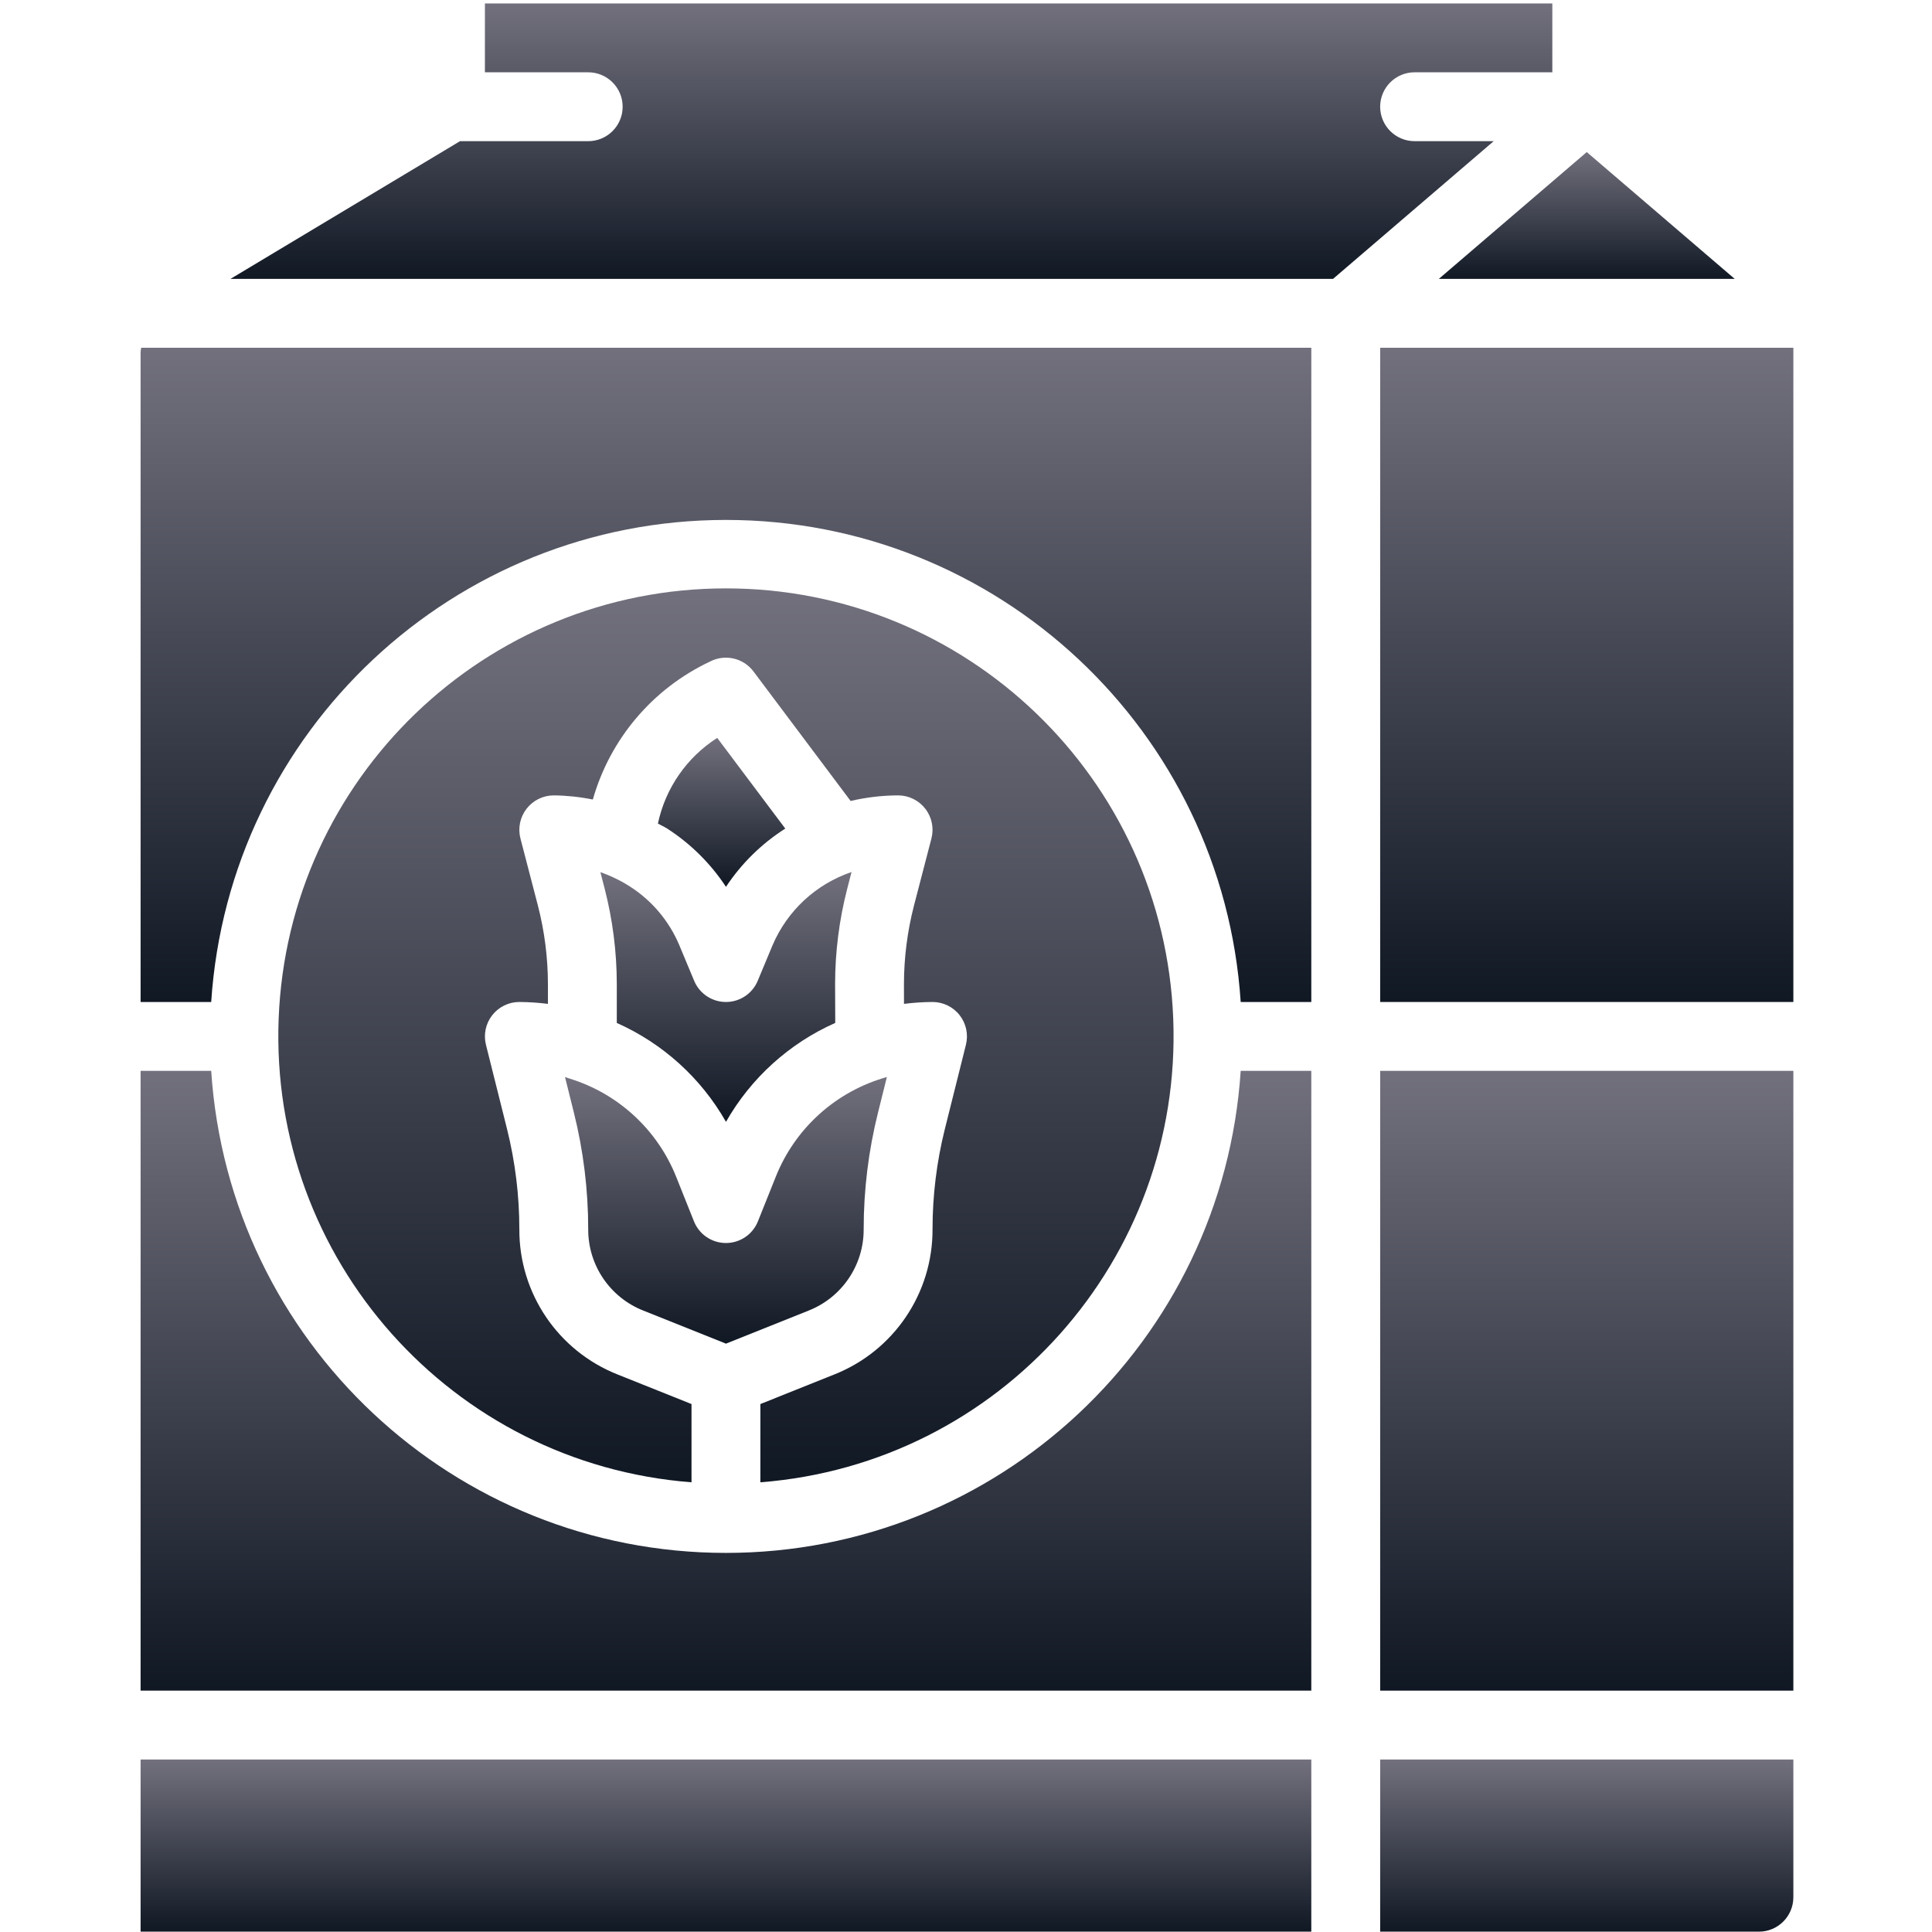 <svg width="513" height="513" viewBox="0 0 513 513" fill="none" xmlns="http://www.w3.org/2000/svg">
<g clip-path="url(#clip0_10025_66333)">
<path d="M167.286 235.404C164.82 233.831 162.181 232.548 159.42 231.582L160.554 235.957C162.685 244.238 163.768 252.754 163.777 261.305V271.621C175.995 277.055 186.154 286.255 192.768 297.877C199.387 286.25 209.553 277.045 221.779 271.61C221.742 265.899 221.741 262.129 221.741 261.305C221.75 252.766 222.83 244.262 224.955 235.993L226.107 231.547C216.655 234.755 209.019 241.842 205.116 251.029L201.196 260.431C199.777 263.837 196.449 266.056 192.758 266.056C189.067 266.056 185.74 263.837 184.32 260.431L180.391 251.011C177.704 244.602 173.134 239.16 167.286 235.404Z" fill="url(#paint0_linear_10025_66333)"/>
<path d="M151.002 286.315C150.672 286.215 150.359 286.074 150.026 285.982L152.365 295.357C154.904 305.51 156.187 315.936 156.187 326.402C156.147 335.915 161.941 344.479 170.785 347.982L192.758 356.777L214.731 347.982C223.568 344.485 229.36 335.932 229.329 326.428C229.327 315.954 230.61 305.518 233.151 295.357L235.49 285.982C222.031 289.727 211.101 299.557 205.954 312.545L201.249 324.304C199.861 327.777 196.498 330.054 192.758 330.054C189.018 330.054 185.655 327.777 184.267 324.304L179.579 312.563C174.589 299.996 164.167 290.372 151.243 286.398L151.002 286.315Z" fill="url(#paint1_linear_10025_66333)"/>
<path d="M192.759 412.34C120.594 412.34 60.807 356.35 56.079 284.34H37.33V448.912H348.187V284.341H329.439C324.711 356.35 264.924 412.34 192.759 412.34Z" fill="url(#paint2_linear_10025_66333)"/>
<path d="M192.767 235.476C196.871 229.273 202.236 224.004 208.512 220.012L190.445 195.932C182.357 201.095 176.682 209.291 174.696 218.679C175.518 219.147 176.384 219.518 177.186 220.029C183.395 224.042 188.701 229.302 192.767 235.476Z" fill="url(#paint3_linear_10025_66333)"/>
<path d="M348.187 467.197H37.33V512.911H348.187V467.197Z" fill="url(#paint4_linear_10025_66333)"/>
<path d="M460.617 74.056L421.33 40.377L382.044 74.056H460.617Z" fill="url(#paint5_linear_10025_66333)"/>
<path d="M311.527 270.512C309.069 206.696 256.621 156.23 192.758 156.23C128.895 156.23 76.448 206.696 73.99 270.512C71.531 334.328 119.941 388.679 183.615 393.592V372.816L163.999 364.966C148.198 358.716 137.84 343.423 137.901 326.43C137.903 317.449 136.806 308.501 134.633 299.787L129.035 277.421C128.35 274.689 128.962 271.795 130.694 269.574C132.426 267.354 135.085 266.055 137.901 266.055C140.438 266.072 142.973 266.24 145.49 266.557V261.305C145.479 254.296 144.591 247.316 142.847 240.528L138.195 222.645C137.483 219.905 138.08 216.991 139.811 214.751C141.542 212.511 144.212 211.2 147.043 211.198C150.527 211.237 154 211.605 157.415 212.296C161.995 196.189 173.311 182.846 188.454 175.698C192.436 173.585 197.363 174.683 200.07 178.287L225.862 212.678C229.996 211.71 234.226 211.213 238.471 211.198C241.301 211.2 243.971 212.512 245.703 214.751C247.434 216.99 248.031 219.905 247.32 222.644L242.659 240.564C240.92 247.341 240.035 254.309 240.025 261.305C240.025 261.847 240.025 263.701 240.036 266.557C242.55 266.24 245.08 266.072 247.614 266.055C250.43 266.056 253.089 267.354 254.821 269.574C256.553 271.794 257.165 274.689 256.48 277.421L250.882 299.796C248.71 308.498 247.613 317.434 247.614 326.403C247.678 343.403 237.321 358.706 221.516 364.965L201.9 372.815V393.591C265.575 388.679 313.985 334.328 311.527 270.512Z" fill="url(#paint6_linear_10025_66333)"/>
<path d="M476.187 284.342H366.473V448.913H476.187V284.342Z" fill="url(#paint7_linear_10025_66333)"/>
<path d="M366.473 512.911H467.044C472.092 512.908 476.183 508.816 476.187 503.768V467.197H366.473V512.911Z" fill="url(#paint8_linear_10025_66333)"/>
<path d="M375.615 37.483C370.566 37.483 366.472 33.39 366.472 28.34C366.472 23.291 370.565 19.197 375.615 19.197H412.186V0.912H128.758V19.198H156.187C161.236 19.198 165.33 23.291 165.33 28.341C165.33 33.39 161.237 37.484 156.187 37.484H122.148L61.19 74.055H353.955L396.616 37.484L375.615 37.483Z" fill="url(#paint9_linear_10025_66333)"/>
<path d="M476.187 92.342H366.473V266.056H476.187V92.342Z" fill="url(#paint10_linear_10025_66333)"/>
<path d="M37.33 93.556V266.056H56.079C60.807 194.046 120.594 138.056 192.759 138.056C264.924 138.056 324.711 194.046 329.439 266.056H348.188V92.342H37.491C37.409 92.742 37.356 93.148 37.33 93.556Z" fill="url(#paint11_linear_10025_66333)"/>
</g>
<defs>
<linearGradient id="paint0_linear_10025_66333" x1="192.763" y1="231.547" x2="192.763" y2="297.877" gradientUnits="userSpaceOnUse">
<stop stop-color="#72707D"/>
<stop offset="1" stop-color="#101824"/>
</linearGradient>
<linearGradient id="paint1_linear_10025_66333" x1="192.758" y1="285.982" x2="192.758" y2="356.777" gradientUnits="userSpaceOnUse">
<stop stop-color="#72707D"/>
<stop offset="1" stop-color="#101824"/>
</linearGradient>
<linearGradient id="paint2_linear_10025_66333" x1="192.758" y1="284.34" x2="192.758" y2="448.912" gradientUnits="userSpaceOnUse">
<stop stop-color="#72707D"/>
<stop offset="1" stop-color="#101824"/>
</linearGradient>
<linearGradient id="paint3_linear_10025_66333" x1="191.604" y1="195.932" x2="191.604" y2="235.476" gradientUnits="userSpaceOnUse">
<stop stop-color="#72707D"/>
<stop offset="1" stop-color="#101824"/>
</linearGradient>
<linearGradient id="paint4_linear_10025_66333" x1="192.758" y1="467.197" x2="192.758" y2="512.911" gradientUnits="userSpaceOnUse">
<stop stop-color="#72707D"/>
<stop offset="1" stop-color="#101824"/>
</linearGradient>
<linearGradient id="paint5_linear_10025_66333" x1="421.33" y1="40.377" x2="421.33" y2="74.056" gradientUnits="userSpaceOnUse">
<stop stop-color="#72707D"/>
<stop offset="1" stop-color="#101824"/>
</linearGradient>
<linearGradient id="paint6_linear_10025_66333" x1="192.758" y1="156.23" x2="192.758" y2="393.592" gradientUnits="userSpaceOnUse">
<stop stop-color="#72707D"/>
<stop offset="1" stop-color="#101824"/>
</linearGradient>
<linearGradient id="paint7_linear_10025_66333" x1="421.33" y1="284.342" x2="421.33" y2="448.913" gradientUnits="userSpaceOnUse">
<stop stop-color="#72707D"/>
<stop offset="1" stop-color="#101824"/>
</linearGradient>
<linearGradient id="paint8_linear_10025_66333" x1="421.33" y1="467.197" x2="421.33" y2="512.911" gradientUnits="userSpaceOnUse">
<stop stop-color="#72707D"/>
<stop offset="1" stop-color="#101824"/>
</linearGradient>
<linearGradient id="paint9_linear_10025_66333" x1="236.688" y1="0.912" x2="236.688" y2="74.055" gradientUnits="userSpaceOnUse">
<stop stop-color="#72707D"/>
<stop offset="1" stop-color="#101824"/>
</linearGradient>
<linearGradient id="paint10_linear_10025_66333" x1="421.33" y1="92.342" x2="421.33" y2="266.056" gradientUnits="userSpaceOnUse">
<stop stop-color="#72707D"/>
<stop offset="1" stop-color="#101824"/>
</linearGradient>
<linearGradient id="paint11_linear_10025_66333" x1="192.759" y1="92.342" x2="192.759" y2="266.056" gradientUnits="userSpaceOnUse">
<stop stop-color="#72707D"/>
<stop offset="1" stop-color="#101824"/>
</linearGradient>
<clipPath id="clip0_10025_66333">
<rect width="512" height="512" fill="white" transform="translate(0.759 0.912)"/>
</clipPath>
</defs>
</svg>

